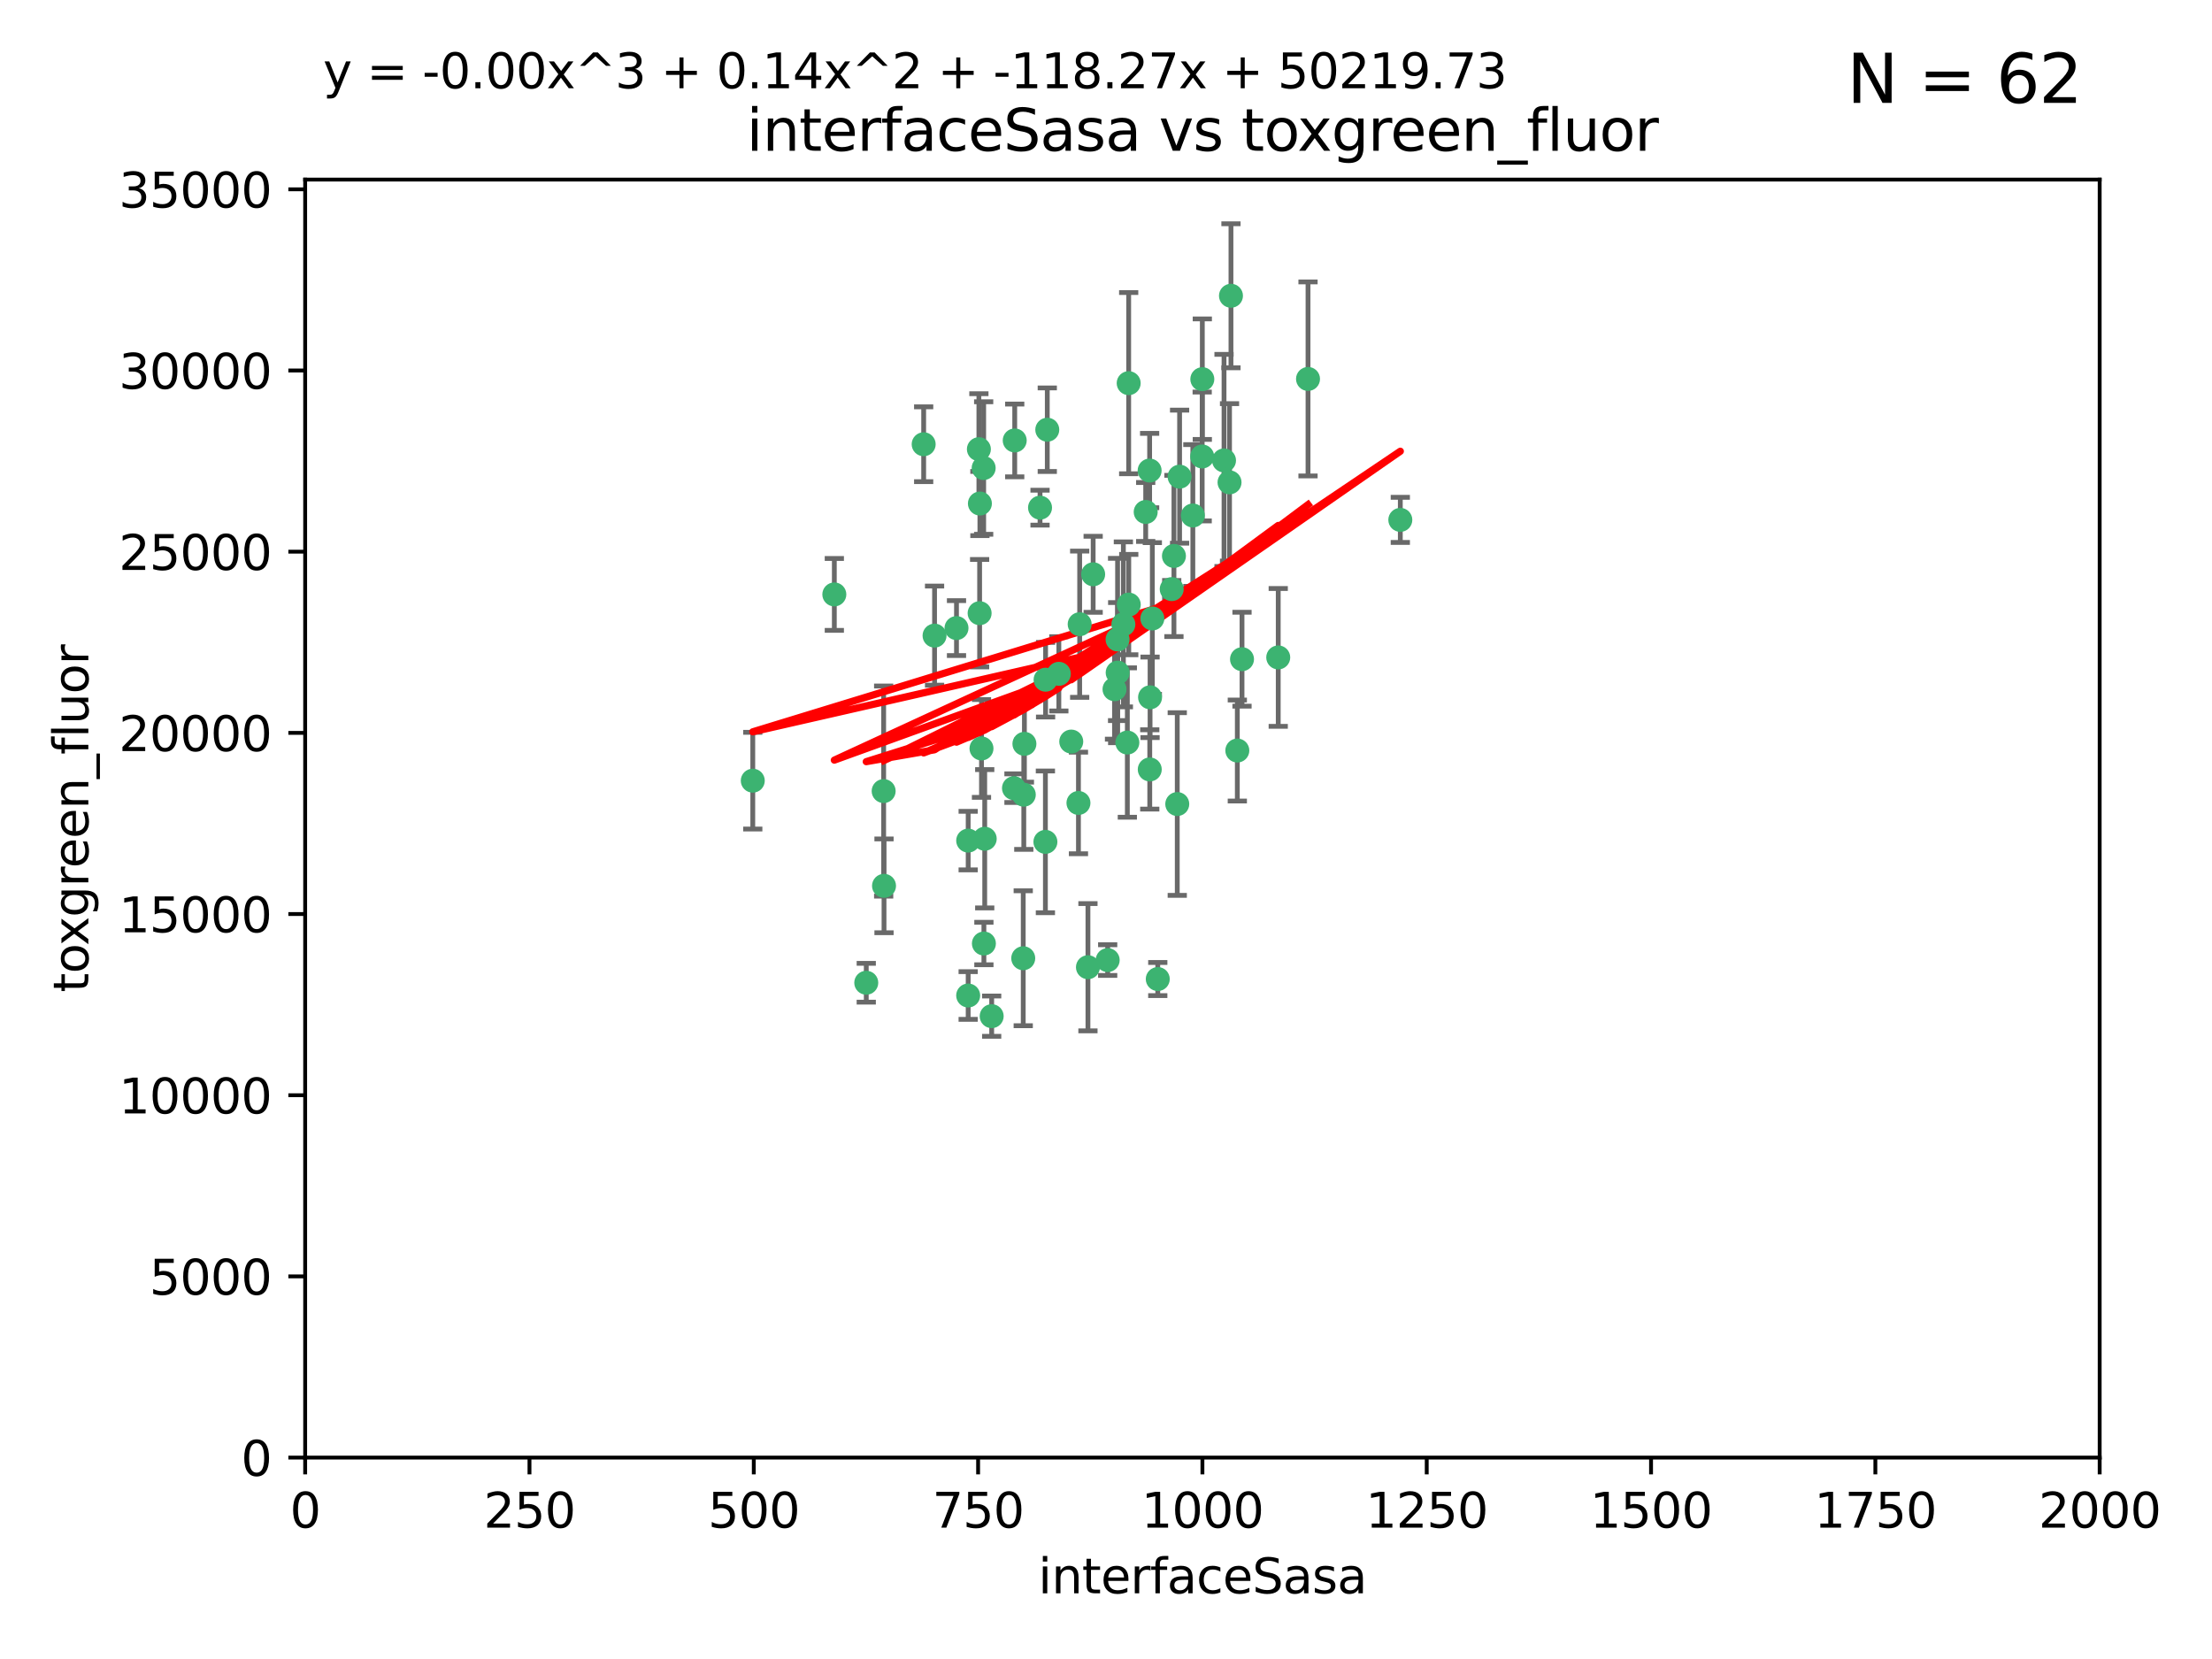 <?xml version="1.0" encoding="utf-8" standalone="no"?>
<!DOCTYPE svg PUBLIC "-//W3C//DTD SVG 1.1//EN"
  "http://www.w3.org/Graphics/SVG/1.1/DTD/svg11.dtd">
<svg xmlns:xlink="http://www.w3.org/1999/xlink" width="460.8pt" height="345.6pt" viewBox="0 0 460.8 345.6" xmlns="http://www.w3.org/2000/svg" version="1.1">
 <defs>
  <style type="text/css">*{stroke-linejoin: round; stroke-linecap: butt}</style>
 </defs>
 <g id="figure_1">
  <g id="patch_1">
   <path d="M 0 345.6 
L 460.8 345.6 
L 460.8 0 
L 0 0 
z
" style="fill: #ffffff"/>
  </g>
  <g id="axes_1">
   <g id="patch_2">
    <path d="M 63.571 303.64 
L 437.4 303.64 
L 437.4 37.411 
L 63.571 37.411 
z
" style="fill: #ffffff"/>
   </g>
   <g id="PathCollection_1">
    <defs>
     <path id="m6f45cc9460" d="M 0 1.118 
C 0.297 1.118 0.581 1 0.791 0.791 
C 1 0.581 1.118 0.297 1.118 0 
C 1.118 -0.297 1 -0.581 0.791 -0.791 
C 0.581 -1 0.297 -1.118 0 -1.118 
C -0.297 -1.118 -0.581 -1 -0.791 -0.791 
C -1 -0.581 -1.118 -0.297 -1.118 0 
C -1.118 0.297 -1 0.581 -0.791 0.791 
C -0.581 1 -0.297 1.118 0 1.118 
z
" style="stroke: #3cb371"/>
    </defs>
    <g clip-path="url(#pd68d600291)">
     <use xlink:href="#m6f45cc9460" x="272.484" y="78.941" style="fill: #3cb371; stroke: #3cb371"/>
     <use xlink:href="#m6f45cc9460" x="239.489" y="98.026" style="fill: #3cb371; stroke: #3cb371"/>
     <use xlink:href="#m6f45cc9460" x="250.437" y="95.094" style="fill: #3cb371; stroke: #3cb371"/>
     <use xlink:href="#m6f45cc9460" x="266.28" y="136.954" style="fill: #3cb371; stroke: #3cb371"/>
     <use xlink:href="#m6f45cc9460" x="218.168" y="89.516" style="fill: #3cb371; stroke: #3cb371"/>
     <use xlink:href="#m6f45cc9460" x="254.987" y="95.918" style="fill: #3cb371; stroke: #3cb371"/>
     <use xlink:href="#m6f45cc9460" x="244.553" y="115.814" style="fill: #3cb371; stroke: #3cb371"/>
     <use xlink:href="#m6f45cc9460" x="240.054" y="128.839" style="fill: #3cb371; stroke: #3cb371"/>
     <use xlink:href="#m6f45cc9460" x="258.734" y="137.321" style="fill: #3cb371; stroke: #3cb371"/>
     <use xlink:href="#m6f45cc9460" x="256.134" y="100.483" style="fill: #3cb371; stroke: #3cb371"/>
     <use xlink:href="#m6f45cc9460" x="211.385" y="91.754" style="fill: #3cb371; stroke: #3cb371"/>
     <use xlink:href="#m6f45cc9460" x="235.142" y="125.947" style="fill: #3cb371; stroke: #3cb371"/>
     <use xlink:href="#m6f45cc9460" x="234.02" y="130.067" style="fill: #3cb371; stroke: #3cb371"/>
     <use xlink:href="#m6f45cc9460" x="223.161" y="154.483" style="fill: #3cb371; stroke: #3cb371"/>
     <use xlink:href="#m6f45cc9460" x="248.491" y="107.386" style="fill: #3cb371; stroke: #3cb371"/>
     <use xlink:href="#m6f45cc9460" x="238.669" y="106.653" style="fill: #3cb371; stroke: #3cb371"/>
     <use xlink:href="#m6f45cc9460" x="227.725" y="119.635" style="fill: #3cb371; stroke: #3cb371"/>
     <use xlink:href="#m6f45cc9460" x="235.125" y="79.819" style="fill: #3cb371; stroke: #3cb371"/>
     <use xlink:href="#m6f45cc9460" x="244.091" y="122.72" style="fill: #3cb371; stroke: #3cb371"/>
     <use xlink:href="#m6f45cc9460" x="241.185" y="203.953" style="fill: #3cb371; stroke: #3cb371"/>
     <use xlink:href="#m6f45cc9460" x="213.404" y="154.954" style="fill: #3cb371; stroke: #3cb371"/>
     <use xlink:href="#m6f45cc9460" x="204.131" y="104.896" style="fill: #3cb371; stroke: #3cb371"/>
     <use xlink:href="#m6f45cc9460" x="245.731" y="99.298" style="fill: #3cb371; stroke: #3cb371"/>
     <use xlink:href="#m6f45cc9460" x="257.757" y="156.348" style="fill: #3cb371; stroke: #3cb371"/>
     <use xlink:href="#m6f45cc9460" x="216.658" y="105.756" style="fill: #3cb371; stroke: #3cb371"/>
     <use xlink:href="#m6f45cc9460" x="204.916" y="97.498" style="fill: #3cb371; stroke: #3cb371"/>
     <use xlink:href="#m6f45cc9460" x="192.417" y="92.545" style="fill: #3cb371; stroke: #3cb371"/>
     <use xlink:href="#m6f45cc9460" x="213.275" y="165.548" style="fill: #3cb371; stroke: #3cb371"/>
     <use xlink:href="#m6f45cc9460" x="206.585" y="211.686" style="fill: #3cb371; stroke: #3cb371"/>
     <use xlink:href="#m6f45cc9460" x="291.711" y="108.301" style="fill: #3cb371; stroke: #3cb371"/>
     <use xlink:href="#m6f45cc9460" x="224.916" y="130.038" style="fill: #3cb371; stroke: #3cb371"/>
     <use xlink:href="#m6f45cc9460" x="230.751" y="200.005" style="fill: #3cb371; stroke: #3cb371"/>
     <use xlink:href="#m6f45cc9460" x="250.465" y="78.988" style="fill: #3cb371; stroke: #3cb371"/>
     <use xlink:href="#m6f45cc9460" x="199.256" y="130.84" style="fill: #3cb371; stroke: #3cb371"/>
     <use xlink:href="#m6f45cc9460" x="204.462" y="155.918" style="fill: #3cb371; stroke: #3cb371"/>
     <use xlink:href="#m6f45cc9460" x="201.688" y="207.381" style="fill: #3cb371; stroke: #3cb371"/>
     <use xlink:href="#m6f45cc9460" x="213.159" y="199.62" style="fill: #3cb371; stroke: #3cb371"/>
     <use xlink:href="#m6f45cc9460" x="217.777" y="175.376" style="fill: #3cb371; stroke: #3cb371"/>
     <use xlink:href="#m6f45cc9460" x="220.577" y="140.37" style="fill: #3cb371; stroke: #3cb371"/>
     <use xlink:href="#m6f45cc9460" x="203.92" y="93.572" style="fill: #3cb371; stroke: #3cb371"/>
     <use xlink:href="#m6f45cc9460" x="204.073" y="127.738" style="fill: #3cb371; stroke: #3cb371"/>
     <use xlink:href="#m6f45cc9460" x="224.662" y="167.27" style="fill: #3cb371; stroke: #3cb371"/>
     <use xlink:href="#m6f45cc9460" x="239.579" y="145.262" style="fill: #3cb371; stroke: #3cb371"/>
     <use xlink:href="#m6f45cc9460" x="232.833" y="140.122" style="fill: #3cb371; stroke: #3cb371"/>
     <use xlink:href="#m6f45cc9460" x="256.433" y="61.614" style="fill: #3cb371; stroke: #3cb371"/>
     <use xlink:href="#m6f45cc9460" x="194.686" y="132.411" style="fill: #3cb371; stroke: #3cb371"/>
     <use xlink:href="#m6f45cc9460" x="180.458" y="204.723" style="fill: #3cb371; stroke: #3cb371"/>
     <use xlink:href="#m6f45cc9460" x="211.23" y="164.19" style="fill: #3cb371; stroke: #3cb371"/>
     <use xlink:href="#m6f45cc9460" x="232.811" y="133.213" style="fill: #3cb371; stroke: #3cb371"/>
     <use xlink:href="#m6f45cc9460" x="239.516" y="160.289" style="fill: #3cb371; stroke: #3cb371"/>
     <use xlink:href="#m6f45cc9460" x="204.964" y="196.552" style="fill: #3cb371; stroke: #3cb371"/>
     <use xlink:href="#m6f45cc9460" x="205.136" y="174.728" style="fill: #3cb371; stroke: #3cb371"/>
     <use xlink:href="#m6f45cc9460" x="217.815" y="141.593" style="fill: #3cb371; stroke: #3cb371"/>
     <use xlink:href="#m6f45cc9460" x="201.69" y="175.112" style="fill: #3cb371; stroke: #3cb371"/>
     <use xlink:href="#m6f45cc9460" x="234.846" y="154.686" style="fill: #3cb371; stroke: #3cb371"/>
     <use xlink:href="#m6f45cc9460" x="184.082" y="164.794" style="fill: #3cb371; stroke: #3cb371"/>
     <use xlink:href="#m6f45cc9460" x="232.174" y="143.576" style="fill: #3cb371; stroke: #3cb371"/>
     <use xlink:href="#m6f45cc9460" x="156.817" y="162.629" style="fill: #3cb371; stroke: #3cb371"/>
     <use xlink:href="#m6f45cc9460" x="245.245" y="167.495" style="fill: #3cb371; stroke: #3cb371"/>
     <use xlink:href="#m6f45cc9460" x="173.806" y="123.828" style="fill: #3cb371; stroke: #3cb371"/>
     <use xlink:href="#m6f45cc9460" x="226.639" y="201.488" style="fill: #3cb371; stroke: #3cb371"/>
     <use xlink:href="#m6f45cc9460" x="184.157" y="184.534" style="fill: #3cb371; stroke: #3cb371"/>
    </g>
   </g>
   <g id="matplotlib.axis_1">
    <g id="xtick_1">
     <g id="line2d_1">
      <defs>
       <path id="md3374d508b" d="M 0 0 
L 0 3.5 
" style="stroke: #000000; stroke-width: 0.8"/>
      </defs>
      <g>
       <use xlink:href="#md3374d508b" x="63.571" y="303.64" style="stroke: #000000; stroke-width: 0.8"/>
      </g>
     </g>
     <g id="text_1">
      <!-- 0 -->
      <g transform="translate(60.39 318.238)scale(0.1 -0.1)">
       <defs>
        <path id="DejaVuSans-30" d="M 2034 4250 
Q 1547 4250 1301 3770 
Q 1056 3291 1056 2328 
Q 1056 1369 1301 889 
Q 1547 409 2034 409 
Q 2525 409 2770 889 
Q 3016 1369 3016 2328 
Q 3016 3291 2770 3770 
Q 2525 4250 2034 4250 
z
M 2034 4750 
Q 2819 4750 3233 4129 
Q 3647 3509 3647 2328 
Q 3647 1150 3233 529 
Q 2819 -91 2034 -91 
Q 1250 -91 836 529 
Q 422 1150 422 2328 
Q 422 3509 836 4129 
Q 1250 4750 2034 4750 
z
" transform="scale(0.016)"/>
       </defs>
       <use xlink:href="#DejaVuSans-30"/>
      </g>
     </g>
    </g>
    <g id="xtick_2">
     <g id="line2d_2">
      <g>
       <use xlink:href="#md3374d508b" x="110.3" y="303.64" style="stroke: #000000; stroke-width: 0.8"/>
      </g>
     </g>
     <g id="text_2">
      <!-- 250 -->
      <g transform="translate(100.756 318.238)scale(0.1 -0.1)">
       <defs>
        <path id="DejaVuSans-32" d="M 1228 531 
L 3431 531 
L 3431 0 
L 469 0 
L 469 531 
Q 828 903 1448 1529 
Q 2069 2156 2228 2338 
Q 2531 2678 2651 2914 
Q 2772 3150 2772 3378 
Q 2772 3750 2511 3984 
Q 2250 4219 1831 4219 
Q 1534 4219 1204 4116 
Q 875 4013 500 3803 
L 500 4441 
Q 881 4594 1212 4672 
Q 1544 4750 1819 4750 
Q 2544 4750 2975 4387 
Q 3406 4025 3406 3419 
Q 3406 3131 3298 2873 
Q 3191 2616 2906 2266 
Q 2828 2175 2409 1742 
Q 1991 1309 1228 531 
z
" transform="scale(0.016)"/>
        <path id="DejaVuSans-35" d="M 691 4666 
L 3169 4666 
L 3169 4134 
L 1269 4134 
L 1269 2991 
Q 1406 3038 1543 3061 
Q 1681 3084 1819 3084 
Q 2600 3084 3056 2656 
Q 3513 2228 3513 1497 
Q 3513 744 3044 326 
Q 2575 -91 1722 -91 
Q 1428 -91 1123 -41 
Q 819 9 494 109 
L 494 744 
Q 775 591 1075 516 
Q 1375 441 1709 441 
Q 2250 441 2565 725 
Q 2881 1009 2881 1497 
Q 2881 1984 2565 2268 
Q 2250 2553 1709 2553 
Q 1456 2553 1204 2497 
Q 953 2441 691 2322 
L 691 4666 
z
" transform="scale(0.016)"/>
       </defs>
       <use xlink:href="#DejaVuSans-32"/>
       <use xlink:href="#DejaVuSans-35" x="63.623"/>
       <use xlink:href="#DejaVuSans-30" x="127.246"/>
      </g>
     </g>
    </g>
    <g id="xtick_3">
     <g id="line2d_3">
      <g>
       <use xlink:href="#md3374d508b" x="157.028" y="303.64" style="stroke: #000000; stroke-width: 0.8"/>
      </g>
     </g>
     <g id="text_3">
      <!-- 500 -->
      <g transform="translate(147.485 318.238)scale(0.1 -0.1)">
       <use xlink:href="#DejaVuSans-35"/>
       <use xlink:href="#DejaVuSans-30" x="63.623"/>
       <use xlink:href="#DejaVuSans-30" x="127.246"/>
      </g>
     </g>
    </g>
    <g id="xtick_4">
     <g id="line2d_4">
      <g>
       <use xlink:href="#md3374d508b" x="203.757" y="303.64" style="stroke: #000000; stroke-width: 0.8"/>
      </g>
     </g>
     <g id="text_4">
      <!-- 750 -->
      <g transform="translate(194.213 318.238)scale(0.1 -0.1)">
       <defs>
        <path id="DejaVuSans-37" d="M 525 4666 
L 3525 4666 
L 3525 4397 
L 1831 0 
L 1172 0 
L 2766 4134 
L 525 4134 
L 525 4666 
z
" transform="scale(0.016)"/>
       </defs>
       <use xlink:href="#DejaVuSans-37"/>
       <use xlink:href="#DejaVuSans-35" x="63.623"/>
       <use xlink:href="#DejaVuSans-30" x="127.246"/>
      </g>
     </g>
    </g>
    <g id="xtick_5">
     <g id="line2d_5">
      <g>
       <use xlink:href="#md3374d508b" x="250.486" y="303.64" style="stroke: #000000; stroke-width: 0.8"/>
      </g>
     </g>
     <g id="text_5">
      <!-- 1000 -->
      <g transform="translate(237.761 318.238)scale(0.1 -0.1)">
       <defs>
        <path id="DejaVuSans-31" d="M 794 531 
L 1825 531 
L 1825 4091 
L 703 3866 
L 703 4441 
L 1819 4666 
L 2450 4666 
L 2450 531 
L 3481 531 
L 3481 0 
L 794 0 
L 794 531 
z
" transform="scale(0.016)"/>
       </defs>
       <use xlink:href="#DejaVuSans-31"/>
       <use xlink:href="#DejaVuSans-30" x="63.623"/>
       <use xlink:href="#DejaVuSans-30" x="127.246"/>
       <use xlink:href="#DejaVuSans-30" x="190.869"/>
      </g>
     </g>
    </g>
    <g id="xtick_6">
     <g id="line2d_6">
      <g>
       <use xlink:href="#md3374d508b" x="297.214" y="303.64" style="stroke: #000000; stroke-width: 0.8"/>
      </g>
     </g>
     <g id="text_6">
      <!-- 1250 -->
      <g transform="translate(284.489 318.238)scale(0.1 -0.1)">
       <use xlink:href="#DejaVuSans-31"/>
       <use xlink:href="#DejaVuSans-32" x="63.623"/>
       <use xlink:href="#DejaVuSans-35" x="127.246"/>
       <use xlink:href="#DejaVuSans-30" x="190.869"/>
      </g>
     </g>
    </g>
    <g id="xtick_7">
     <g id="line2d_7">
      <g>
       <use xlink:href="#md3374d508b" x="343.943" y="303.64" style="stroke: #000000; stroke-width: 0.8"/>
      </g>
     </g>
     <g id="text_7">
      <!-- 1500 -->
      <g transform="translate(331.218 318.238)scale(0.1 -0.1)">
       <use xlink:href="#DejaVuSans-31"/>
       <use xlink:href="#DejaVuSans-35" x="63.623"/>
       <use xlink:href="#DejaVuSans-30" x="127.246"/>
       <use xlink:href="#DejaVuSans-30" x="190.869"/>
      </g>
     </g>
    </g>
    <g id="xtick_8">
     <g id="line2d_8">
      <g>
       <use xlink:href="#md3374d508b" x="390.671" y="303.64" style="stroke: #000000; stroke-width: 0.8"/>
      </g>
     </g>
     <g id="text_8">
      <!-- 1750 -->
      <g transform="translate(377.946 318.238)scale(0.1 -0.1)">
       <use xlink:href="#DejaVuSans-31"/>
       <use xlink:href="#DejaVuSans-37" x="63.623"/>
       <use xlink:href="#DejaVuSans-35" x="127.246"/>
       <use xlink:href="#DejaVuSans-30" x="190.869"/>
      </g>
     </g>
    </g>
    <g id="xtick_9">
     <g id="line2d_9">
      <g>
       <use xlink:href="#md3374d508b" x="437.4" y="303.64" style="stroke: #000000; stroke-width: 0.8"/>
      </g>
     </g>
     <g id="text_9">
      <!-- 2000 -->
      <g transform="translate(424.675 318.238)scale(0.1 -0.1)">
       <use xlink:href="#DejaVuSans-32"/>
       <use xlink:href="#DejaVuSans-30" x="63.623"/>
       <use xlink:href="#DejaVuSans-30" x="127.246"/>
       <use xlink:href="#DejaVuSans-30" x="190.869"/>
      </g>
     </g>
    </g>
    <g id="text_10">
     <!-- interfaceSasa -->
     <g transform="translate(216.279 331.917)scale(0.1 -0.1)">
      <defs>
       <path id="DejaVuSans-69" d="M 603 3500 
L 1178 3500 
L 1178 0 
L 603 0 
L 603 3500 
z
M 603 4863 
L 1178 4863 
L 1178 4134 
L 603 4134 
L 603 4863 
z
" transform="scale(0.016)"/>
       <path id="DejaVuSans-6e" d="M 3513 2113 
L 3513 0 
L 2938 0 
L 2938 2094 
Q 2938 2591 2744 2837 
Q 2550 3084 2163 3084 
Q 1697 3084 1428 2787 
Q 1159 2491 1159 1978 
L 1159 0 
L 581 0 
L 581 3500 
L 1159 3500 
L 1159 2956 
Q 1366 3272 1645 3428 
Q 1925 3584 2291 3584 
Q 2894 3584 3203 3211 
Q 3513 2838 3513 2113 
z
" transform="scale(0.016)"/>
       <path id="DejaVuSans-74" d="M 1172 4494 
L 1172 3500 
L 2356 3500 
L 2356 3053 
L 1172 3053 
L 1172 1153 
Q 1172 725 1289 603 
Q 1406 481 1766 481 
L 2356 481 
L 2356 0 
L 1766 0 
Q 1100 0 847 248 
Q 594 497 594 1153 
L 594 3053 
L 172 3053 
L 172 3500 
L 594 3500 
L 594 4494 
L 1172 4494 
z
" transform="scale(0.016)"/>
       <path id="DejaVuSans-65" d="M 3597 1894 
L 3597 1613 
L 953 1613 
Q 991 1019 1311 708 
Q 1631 397 2203 397 
Q 2534 397 2845 478 
Q 3156 559 3463 722 
L 3463 178 
Q 3153 47 2828 -22 
Q 2503 -91 2169 -91 
Q 1331 -91 842 396 
Q 353 884 353 1716 
Q 353 2575 817 3079 
Q 1281 3584 2069 3584 
Q 2775 3584 3186 3129 
Q 3597 2675 3597 1894 
z
M 3022 2063 
Q 3016 2534 2758 2815 
Q 2500 3097 2075 3097 
Q 1594 3097 1305 2825 
Q 1016 2553 972 2059 
L 3022 2063 
z
" transform="scale(0.016)"/>
       <path id="DejaVuSans-72" d="M 2631 2963 
Q 2534 3019 2420 3045 
Q 2306 3072 2169 3072 
Q 1681 3072 1420 2755 
Q 1159 2438 1159 1844 
L 1159 0 
L 581 0 
L 581 3500 
L 1159 3500 
L 1159 2956 
Q 1341 3275 1631 3429 
Q 1922 3584 2338 3584 
Q 2397 3584 2469 3576 
Q 2541 3569 2628 3553 
L 2631 2963 
z
" transform="scale(0.016)"/>
       <path id="DejaVuSans-66" d="M 2375 4863 
L 2375 4384 
L 1825 4384 
Q 1516 4384 1395 4259 
Q 1275 4134 1275 3809 
L 1275 3500 
L 2222 3500 
L 2222 3053 
L 1275 3053 
L 1275 0 
L 697 0 
L 697 3053 
L 147 3053 
L 147 3500 
L 697 3500 
L 697 3744 
Q 697 4328 969 4595 
Q 1241 4863 1831 4863 
L 2375 4863 
z
" transform="scale(0.016)"/>
       <path id="DejaVuSans-61" d="M 2194 1759 
Q 1497 1759 1228 1600 
Q 959 1441 959 1056 
Q 959 750 1161 570 
Q 1363 391 1709 391 
Q 2188 391 2477 730 
Q 2766 1069 2766 1631 
L 2766 1759 
L 2194 1759 
z
M 3341 1997 
L 3341 0 
L 2766 0 
L 2766 531 
Q 2569 213 2275 61 
Q 1981 -91 1556 -91 
Q 1019 -91 701 211 
Q 384 513 384 1019 
Q 384 1609 779 1909 
Q 1175 2209 1959 2209 
L 2766 2209 
L 2766 2266 
Q 2766 2663 2505 2880 
Q 2244 3097 1772 3097 
Q 1472 3097 1187 3025 
Q 903 2953 641 2809 
L 641 3341 
Q 956 3463 1253 3523 
Q 1550 3584 1831 3584 
Q 2591 3584 2966 3190 
Q 3341 2797 3341 1997 
z
" transform="scale(0.016)"/>
       <path id="DejaVuSans-63" d="M 3122 3366 
L 3122 2828 
Q 2878 2963 2633 3030 
Q 2388 3097 2138 3097 
Q 1578 3097 1268 2742 
Q 959 2388 959 1747 
Q 959 1106 1268 751 
Q 1578 397 2138 397 
Q 2388 397 2633 464 
Q 2878 531 3122 666 
L 3122 134 
Q 2881 22 2623 -34 
Q 2366 -91 2075 -91 
Q 1284 -91 818 406 
Q 353 903 353 1747 
Q 353 2603 823 3093 
Q 1294 3584 2113 3584 
Q 2378 3584 2631 3529 
Q 2884 3475 3122 3366 
z
" transform="scale(0.016)"/>
       <path id="DejaVuSans-53" d="M 3425 4513 
L 3425 3897 
Q 3066 4069 2747 4153 
Q 2428 4238 2131 4238 
Q 1616 4238 1336 4038 
Q 1056 3838 1056 3469 
Q 1056 3159 1242 3001 
Q 1428 2844 1947 2747 
L 2328 2669 
Q 3034 2534 3370 2195 
Q 3706 1856 3706 1288 
Q 3706 609 3251 259 
Q 2797 -91 1919 -91 
Q 1588 -91 1214 -16 
Q 841 59 441 206 
L 441 856 
Q 825 641 1194 531 
Q 1563 422 1919 422 
Q 2459 422 2753 634 
Q 3047 847 3047 1241 
Q 3047 1584 2836 1778 
Q 2625 1972 2144 2069 
L 1759 2144 
Q 1053 2284 737 2584 
Q 422 2884 422 3419 
Q 422 4038 858 4394 
Q 1294 4750 2059 4750 
Q 2388 4750 2728 4690 
Q 3069 4631 3425 4513 
z
" transform="scale(0.016)"/>
       <path id="DejaVuSans-73" d="M 2834 3397 
L 2834 2853 
Q 2591 2978 2328 3040 
Q 2066 3103 1784 3103 
Q 1356 3103 1142 2972 
Q 928 2841 928 2578 
Q 928 2378 1081 2264 
Q 1234 2150 1697 2047 
L 1894 2003 
Q 2506 1872 2764 1633 
Q 3022 1394 3022 966 
Q 3022 478 2636 193 
Q 2250 -91 1575 -91 
Q 1294 -91 989 -36 
Q 684 19 347 128 
L 347 722 
Q 666 556 975 473 
Q 1284 391 1588 391 
Q 1994 391 2212 530 
Q 2431 669 2431 922 
Q 2431 1156 2273 1281 
Q 2116 1406 1581 1522 
L 1381 1569 
Q 847 1681 609 1914 
Q 372 2147 372 2553 
Q 372 3047 722 3315 
Q 1072 3584 1716 3584 
Q 2034 3584 2315 3537 
Q 2597 3491 2834 3397 
z
" transform="scale(0.016)"/>
      </defs>
      <use xlink:href="#DejaVuSans-69"/>
      <use xlink:href="#DejaVuSans-6e" x="27.783"/>
      <use xlink:href="#DejaVuSans-74" x="91.162"/>
      <use xlink:href="#DejaVuSans-65" x="130.371"/>
      <use xlink:href="#DejaVuSans-72" x="191.895"/>
      <use xlink:href="#DejaVuSans-66" x="233.008"/>
      <use xlink:href="#DejaVuSans-61" x="268.213"/>
      <use xlink:href="#DejaVuSans-63" x="329.492"/>
      <use xlink:href="#DejaVuSans-65" x="384.473"/>
      <use xlink:href="#DejaVuSans-53" x="445.996"/>
      <use xlink:href="#DejaVuSans-61" x="509.473"/>
      <use xlink:href="#DejaVuSans-73" x="570.752"/>
      <use xlink:href="#DejaVuSans-61" x="622.852"/>
     </g>
    </g>
   </g>
   <g id="matplotlib.axis_2">
    <g id="ytick_1">
     <g id="line2d_10">
      <defs>
       <path id="m365bca2b25" d="M 0 0 
L -3.5 0 
" style="stroke: #000000; stroke-width: 0.8"/>
      </defs>
      <g>
       <use xlink:href="#m365bca2b25" x="63.571" y="303.64" style="stroke: #000000; stroke-width: 0.8"/>
      </g>
     </g>
     <g id="text_11">
      <!-- 0 -->
      <g transform="translate(50.209 307.439)scale(0.1 -0.1)">
       <use xlink:href="#DejaVuSans-30"/>
      </g>
     </g>
    </g>
    <g id="ytick_2">
     <g id="line2d_11">
      <g>
       <use xlink:href="#m365bca2b25" x="63.571" y="265.897" style="stroke: #000000; stroke-width: 0.8"/>
      </g>
     </g>
     <g id="text_12">
      <!-- 5000 -->
      <g transform="translate(31.121 269.696)scale(0.1 -0.1)">
       <use xlink:href="#DejaVuSans-35"/>
       <use xlink:href="#DejaVuSans-30" x="63.623"/>
       <use xlink:href="#DejaVuSans-30" x="127.246"/>
       <use xlink:href="#DejaVuSans-30" x="190.869"/>
      </g>
     </g>
    </g>
    <g id="ytick_3">
     <g id="line2d_12">
      <g>
       <use xlink:href="#m365bca2b25" x="63.571" y="228.154" style="stroke: #000000; stroke-width: 0.8"/>
      </g>
     </g>
     <g id="text_13">
      <!-- 10000 -->
      <g transform="translate(24.759 231.953)scale(0.1 -0.1)">
       <use xlink:href="#DejaVuSans-31"/>
       <use xlink:href="#DejaVuSans-30" x="63.623"/>
       <use xlink:href="#DejaVuSans-30" x="127.246"/>
       <use xlink:href="#DejaVuSans-30" x="190.869"/>
       <use xlink:href="#DejaVuSans-30" x="254.492"/>
      </g>
     </g>
    </g>
    <g id="ytick_4">
     <g id="line2d_13">
      <g>
       <use xlink:href="#m365bca2b25" x="63.571" y="190.411" style="stroke: #000000; stroke-width: 0.8"/>
      </g>
     </g>
     <g id="text_14">
      <!-- 15000 -->
      <g transform="translate(24.759 194.21)scale(0.1 -0.1)">
       <use xlink:href="#DejaVuSans-31"/>
       <use xlink:href="#DejaVuSans-35" x="63.623"/>
       <use xlink:href="#DejaVuSans-30" x="127.246"/>
       <use xlink:href="#DejaVuSans-30" x="190.869"/>
       <use xlink:href="#DejaVuSans-30" x="254.492"/>
      </g>
     </g>
    </g>
    <g id="ytick_5">
     <g id="line2d_14">
      <g>
       <use xlink:href="#m365bca2b25" x="63.571" y="152.668" style="stroke: #000000; stroke-width: 0.8"/>
      </g>
     </g>
     <g id="text_15">
      <!-- 20000 -->
      <g transform="translate(24.759 156.467)scale(0.1 -0.1)">
       <use xlink:href="#DejaVuSans-32"/>
       <use xlink:href="#DejaVuSans-30" x="63.623"/>
       <use xlink:href="#DejaVuSans-30" x="127.246"/>
       <use xlink:href="#DejaVuSans-30" x="190.869"/>
       <use xlink:href="#DejaVuSans-30" x="254.492"/>
      </g>
     </g>
    </g>
    <g id="ytick_6">
     <g id="line2d_15">
      <g>
       <use xlink:href="#m365bca2b25" x="63.571" y="114.925" style="stroke: #000000; stroke-width: 0.8"/>
      </g>
     </g>
     <g id="text_16">
      <!-- 25000 -->
      <g transform="translate(24.759 118.724)scale(0.1 -0.1)">
       <use xlink:href="#DejaVuSans-32"/>
       <use xlink:href="#DejaVuSans-35" x="63.623"/>
       <use xlink:href="#DejaVuSans-30" x="127.246"/>
       <use xlink:href="#DejaVuSans-30" x="190.869"/>
       <use xlink:href="#DejaVuSans-30" x="254.492"/>
      </g>
     </g>
    </g>
    <g id="ytick_7">
     <g id="line2d_16">
      <g>
       <use xlink:href="#m365bca2b25" x="63.571" y="77.181" style="stroke: #000000; stroke-width: 0.8"/>
      </g>
     </g>
     <g id="text_17">
      <!-- 30000 -->
      <g transform="translate(24.759 80.981)scale(0.1 -0.1)">
       <defs>
        <path id="DejaVuSans-33" d="M 2597 2516 
Q 3050 2419 3304 2112 
Q 3559 1806 3559 1356 
Q 3559 666 3084 287 
Q 2609 -91 1734 -91 
Q 1441 -91 1130 -33 
Q 819 25 488 141 
L 488 750 
Q 750 597 1062 519 
Q 1375 441 1716 441 
Q 2309 441 2620 675 
Q 2931 909 2931 1356 
Q 2931 1769 2642 2001 
Q 2353 2234 1838 2234 
L 1294 2234 
L 1294 2753 
L 1863 2753 
Q 2328 2753 2575 2939 
Q 2822 3125 2822 3475 
Q 2822 3834 2567 4026 
Q 2313 4219 1838 4219 
Q 1578 4219 1281 4162 
Q 984 4106 628 3988 
L 628 4550 
Q 988 4650 1302 4700 
Q 1616 4750 1894 4750 
Q 2613 4750 3031 4423 
Q 3450 4097 3450 3541 
Q 3450 3153 3228 2886 
Q 3006 2619 2597 2516 
z
" transform="scale(0.016)"/>
       </defs>
       <use xlink:href="#DejaVuSans-33"/>
       <use xlink:href="#DejaVuSans-30" x="63.623"/>
       <use xlink:href="#DejaVuSans-30" x="127.246"/>
       <use xlink:href="#DejaVuSans-30" x="190.869"/>
       <use xlink:href="#DejaVuSans-30" x="254.492"/>
      </g>
     </g>
    </g>
    <g id="ytick_8">
     <g id="line2d_17">
      <g>
       <use xlink:href="#m365bca2b25" x="63.571" y="39.438" style="stroke: #000000; stroke-width: 0.8"/>
      </g>
     </g>
     <g id="text_18">
      <!-- 35000 -->
      <g transform="translate(24.759 43.238)scale(0.1 -0.1)">
       <use xlink:href="#DejaVuSans-33"/>
       <use xlink:href="#DejaVuSans-35" x="63.623"/>
       <use xlink:href="#DejaVuSans-30" x="127.246"/>
       <use xlink:href="#DejaVuSans-30" x="190.869"/>
       <use xlink:href="#DejaVuSans-30" x="254.492"/>
      </g>
     </g>
    </g>
    <g id="text_19">
     <!-- toxgreen_fluor -->
     <g transform="translate(18.401 206.72)rotate(-90)scale(0.1 -0.1)">
      <defs>
       <path id="DejaVuSans-6f" d="M 1959 3097 
Q 1497 3097 1228 2736 
Q 959 2375 959 1747 
Q 959 1119 1226 758 
Q 1494 397 1959 397 
Q 2419 397 2687 759 
Q 2956 1122 2956 1747 
Q 2956 2369 2687 2733 
Q 2419 3097 1959 3097 
z
M 1959 3584 
Q 2709 3584 3137 3096 
Q 3566 2609 3566 1747 
Q 3566 888 3137 398 
Q 2709 -91 1959 -91 
Q 1206 -91 779 398 
Q 353 888 353 1747 
Q 353 2609 779 3096 
Q 1206 3584 1959 3584 
z
" transform="scale(0.016)"/>
       <path id="DejaVuSans-78" d="M 3513 3500 
L 2247 1797 
L 3578 0 
L 2900 0 
L 1881 1375 
L 863 0 
L 184 0 
L 1544 1831 
L 300 3500 
L 978 3500 
L 1906 2253 
L 2834 3500 
L 3513 3500 
z
" transform="scale(0.016)"/>
       <path id="DejaVuSans-67" d="M 2906 1791 
Q 2906 2416 2648 2759 
Q 2391 3103 1925 3103 
Q 1463 3103 1205 2759 
Q 947 2416 947 1791 
Q 947 1169 1205 825 
Q 1463 481 1925 481 
Q 2391 481 2648 825 
Q 2906 1169 2906 1791 
z
M 3481 434 
Q 3481 -459 3084 -895 
Q 2688 -1331 1869 -1331 
Q 1566 -1331 1297 -1286 
Q 1028 -1241 775 -1147 
L 775 -588 
Q 1028 -725 1275 -790 
Q 1522 -856 1778 -856 
Q 2344 -856 2625 -561 
Q 2906 -266 2906 331 
L 2906 616 
Q 2728 306 2450 153 
Q 2172 0 1784 0 
Q 1141 0 747 490 
Q 353 981 353 1791 
Q 353 2603 747 3093 
Q 1141 3584 1784 3584 
Q 2172 3584 2450 3431 
Q 2728 3278 2906 2969 
L 2906 3500 
L 3481 3500 
L 3481 434 
z
" transform="scale(0.016)"/>
       <path id="DejaVuSans-5f" d="M 3263 -1063 
L 3263 -1509 
L -63 -1509 
L -63 -1063 
L 3263 -1063 
z
" transform="scale(0.016)"/>
       <path id="DejaVuSans-6c" d="M 603 4863 
L 1178 4863 
L 1178 0 
L 603 0 
L 603 4863 
z
" transform="scale(0.016)"/>
       <path id="DejaVuSans-75" d="M 544 1381 
L 544 3500 
L 1119 3500 
L 1119 1403 
Q 1119 906 1312 657 
Q 1506 409 1894 409 
Q 2359 409 2629 706 
Q 2900 1003 2900 1516 
L 2900 3500 
L 3475 3500 
L 3475 0 
L 2900 0 
L 2900 538 
Q 2691 219 2414 64 
Q 2138 -91 1772 -91 
Q 1169 -91 856 284 
Q 544 659 544 1381 
z
M 1991 3584 
L 1991 3584 
z
" transform="scale(0.016)"/>
      </defs>
      <use xlink:href="#DejaVuSans-74"/>
      <use xlink:href="#DejaVuSans-6f" x="39.209"/>
      <use xlink:href="#DejaVuSans-78" x="97.266"/>
      <use xlink:href="#DejaVuSans-67" x="156.445"/>
      <use xlink:href="#DejaVuSans-72" x="219.922"/>
      <use xlink:href="#DejaVuSans-65" x="258.785"/>
      <use xlink:href="#DejaVuSans-65" x="320.309"/>
      <use xlink:href="#DejaVuSans-6e" x="381.832"/>
      <use xlink:href="#DejaVuSans-5f" x="445.211"/>
      <use xlink:href="#DejaVuSans-66" x="495.211"/>
      <use xlink:href="#DejaVuSans-6c" x="530.416"/>
      <use xlink:href="#DejaVuSans-75" x="558.199"/>
      <use xlink:href="#DejaVuSans-6f" x="621.578"/>
      <use xlink:href="#DejaVuSans-72" x="682.76"/>
     </g>
    </g>
   </g>
   <g id="LineCollection_1">
    <path d="M 272.484 99.149 
L 272.484 58.733 
" clip-path="url(#pd68d600291)" style="fill: none; stroke: #696969"/>
    <path d="M 239.489 105.772 
L 239.489 90.281 
" clip-path="url(#pd68d600291)" style="fill: none; stroke: #696969"/>
    <path d="M 250.437 108.514 
L 250.437 81.675 
" clip-path="url(#pd68d600291)" style="fill: none; stroke: #696969"/>
    <path d="M 266.28 151.309 
L 266.28 122.599 
" clip-path="url(#pd68d600291)" style="fill: none; stroke: #696969"/>
    <path d="M 218.168 98.217 
L 218.168 80.815 
" clip-path="url(#pd68d600291)" style="fill: none; stroke: #696969"/>
    <path d="M 254.987 118.013 
L 254.987 73.824 
" clip-path="url(#pd68d600291)" style="fill: none; stroke: #696969"/>
    <path d="M 244.553 132.604 
L 244.553 99.024 
" clip-path="url(#pd68d600291)" style="fill: none; stroke: #696969"/>
    <path d="M 240.054 144.637 
L 240.054 113.041 
" clip-path="url(#pd68d600291)" style="fill: none; stroke: #696969"/>
    <path d="M 258.734 147.102 
L 258.734 127.541 
" clip-path="url(#pd68d600291)" style="fill: none; stroke: #696969"/>
    <path d="M 256.134 116.878 
L 256.134 84.088 
" clip-path="url(#pd68d600291)" style="fill: none; stroke: #696969"/>
    <path d="M 211.385 99.334 
L 211.385 84.174 
" clip-path="url(#pd68d600291)" style="fill: none; stroke: #696969"/>
    <path d="M 235.142 136.397 
L 235.142 115.497 
" clip-path="url(#pd68d600291)" style="fill: none; stroke: #696969"/>
    <path d="M 234.02 147.25 
L 234.02 112.885 
" clip-path="url(#pd68d600291)" style="fill: none; stroke: #696969"/>
    <path d="M 223.161 155.048 
L 223.161 153.918 
" clip-path="url(#pd68d600291)" style="fill: none; stroke: #696969"/>
    <path d="M 248.491 122.155 
L 248.491 92.617 
" clip-path="url(#pd68d600291)" style="fill: none; stroke: #696969"/>
    <path d="M 238.669 112.792 
L 238.669 100.514 
" clip-path="url(#pd68d600291)" style="fill: none; stroke: #696969"/>
    <path d="M 227.725 127.554 
L 227.725 111.717 
" clip-path="url(#pd68d600291)" style="fill: none; stroke: #696969"/>
    <path d="M 235.125 98.693 
L 235.125 60.945 
" clip-path="url(#pd68d600291)" style="fill: none; stroke: #696969"/>
    <path d="M 244.091 124.514 
L 244.091 120.926 
" clip-path="url(#pd68d600291)" style="fill: none; stroke: #696969"/>
    <path d="M 241.185 207.405 
L 241.185 200.501 
" clip-path="url(#pd68d600291)" style="fill: none; stroke: #696969"/>
    <path d="M 213.404 162.929 
L 213.404 146.979 
" clip-path="url(#pd68d600291)" style="fill: none; stroke: #696969"/>
    <path d="M 204.131 111.578 
L 204.131 98.214 
" clip-path="url(#pd68d600291)" style="fill: none; stroke: #696969"/>
    <path d="M 245.731 113.157 
L 245.731 85.439 
" clip-path="url(#pd68d600291)" style="fill: none; stroke: #696969"/>
    <path d="M 257.757 166.868 
L 257.757 145.829 
" clip-path="url(#pd68d600291)" style="fill: none; stroke: #696969"/>
    <path d="M 216.658 109.392 
L 216.658 102.12 
" clip-path="url(#pd68d600291)" style="fill: none; stroke: #696969"/>
    <path d="M 204.916 111.302 
L 204.916 83.693 
" clip-path="url(#pd68d600291)" style="fill: none; stroke: #696969"/>
    <path d="M 192.417 100.341 
L 192.417 84.749 
" clip-path="url(#pd68d600291)" style="fill: none; stroke: #696969"/>
    <path d="M 213.275 176.939 
L 213.275 154.157 
" clip-path="url(#pd68d600291)" style="fill: none; stroke: #696969"/>
    <path d="M 206.585 215.883 
L 206.585 207.488 
" clip-path="url(#pd68d600291)" style="fill: none; stroke: #696969"/>
    <path d="M 291.711 113.001 
L 291.711 103.601 
" clip-path="url(#pd68d600291)" style="fill: none; stroke: #696969"/>
    <path d="M 224.916 145.27 
L 224.916 114.805 
" clip-path="url(#pd68d600291)" style="fill: none; stroke: #696969"/>
    <path d="M 230.751 203.204 
L 230.751 196.806 
" clip-path="url(#pd68d600291)" style="fill: none; stroke: #696969"/>
    <path d="M 250.465 91.541 
L 250.465 66.434 
" clip-path="url(#pd68d600291)" style="fill: none; stroke: #696969"/>
    <path d="M 199.256 136.561 
L 199.256 125.12 
" clip-path="url(#pd68d600291)" style="fill: none; stroke: #696969"/>
    <path d="M 204.462 166.104 
L 204.462 145.732 
" clip-path="url(#pd68d600291)" style="fill: none; stroke: #696969"/>
    <path d="M 201.688 212.35 
L 201.688 202.411 
" clip-path="url(#pd68d600291)" style="fill: none; stroke: #696969"/>
    <path d="M 213.159 213.675 
L 213.159 185.565 
" clip-path="url(#pd68d600291)" style="fill: none; stroke: #696969"/>
    <path d="M 217.777 190.142 
L 217.777 160.609 
" clip-path="url(#pd68d600291)" style="fill: none; stroke: #696969"/>
    <path d="M 220.577 148.106 
L 220.577 132.634 
" clip-path="url(#pd68d600291)" style="fill: none; stroke: #696969"/>
    <path d="M 203.92 105.129 
L 203.92 82.016 
" clip-path="url(#pd68d600291)" style="fill: none; stroke: #696969"/>
    <path d="M 204.073 138.926 
L 204.073 116.549 
" clip-path="url(#pd68d600291)" style="fill: none; stroke: #696969"/>
    <path d="M 224.662 177.849 
L 224.662 156.691 
" clip-path="url(#pd68d600291)" style="fill: none; stroke: #696969"/>
    <path d="M 239.579 153.647 
L 239.579 136.877 
" clip-path="url(#pd68d600291)" style="fill: none; stroke: #696969"/>
    <path d="M 232.833 154.719 
L 232.833 125.526 
" clip-path="url(#pd68d600291)" style="fill: none; stroke: #696969"/>
    <path d="M 256.433 76.614 
L 256.433 46.614 
" clip-path="url(#pd68d600291)" style="fill: none; stroke: #696969"/>
    <path d="M 194.686 142.738 
L 194.686 122.084 
" clip-path="url(#pd68d600291)" style="fill: none; stroke: #696969"/>
    <path d="M 180.458 208.763 
L 180.458 200.682 
" clip-path="url(#pd68d600291)" style="fill: none; stroke: #696969"/>
    <path d="M 211.23 167.175 
L 211.23 161.206 
" clip-path="url(#pd68d600291)" style="fill: none; stroke: #696969"/>
    <path d="M 232.811 150.11 
L 232.811 116.316 
" clip-path="url(#pd68d600291)" style="fill: none; stroke: #696969"/>
    <path d="M 239.516 168.551 
L 239.516 152.026 
" clip-path="url(#pd68d600291)" style="fill: none; stroke: #696969"/>
    <path d="M 204.964 200.974 
L 204.964 192.13 
" clip-path="url(#pd68d600291)" style="fill: none; stroke: #696969"/>
    <path d="M 205.136 189.135 
L 205.136 160.322 
" clip-path="url(#pd68d600291)" style="fill: none; stroke: #696969"/>
    <path d="M 217.815 149.363 
L 217.815 133.823 
" clip-path="url(#pd68d600291)" style="fill: none; stroke: #696969"/>
    <path d="M 201.69 181.212 
L 201.69 169.013 
" clip-path="url(#pd68d600291)" style="fill: none; stroke: #696969"/>
    <path d="M 234.846 170.247 
L 234.846 139.125 
" clip-path="url(#pd68d600291)" style="fill: none; stroke: #696969"/>
    <path d="M 184.082 186.68 
L 184.082 142.908 
" clip-path="url(#pd68d600291)" style="fill: none; stroke: #696969"/>
    <path d="M 232.174 153.98 
L 232.174 133.171 
" clip-path="url(#pd68d600291)" style="fill: none; stroke: #696969"/>
    <path d="M 156.817 172.703 
L 156.817 152.555 
" clip-path="url(#pd68d600291)" style="fill: none; stroke: #696969"/>
    <path d="M 245.245 186.519 
L 245.245 148.47 
" clip-path="url(#pd68d600291)" style="fill: none; stroke: #696969"/>
    <path d="M 173.806 131.314 
L 173.806 116.343 
" clip-path="url(#pd68d600291)" style="fill: none; stroke: #696969"/>
    <path d="M 226.639 214.744 
L 226.639 188.233 
" clip-path="url(#pd68d600291)" style="fill: none; stroke: #696969"/>
    <path d="M 184.157 194.3 
L 184.157 174.769 
" clip-path="url(#pd68d600291)" style="fill: none; stroke: #696969"/>
   </g>
   <g id="line2d_18">
    <defs>
     <path id="m6d184da68c" d="M 2 0 
L -2 -0 
" style="stroke: #696969"/>
    </defs>
    <g clip-path="url(#pd68d600291)">
     <use xlink:href="#m6d184da68c" x="272.484" y="99.149" style="fill: #696969; stroke: #696969"/>
     <use xlink:href="#m6d184da68c" x="239.489" y="105.772" style="fill: #696969; stroke: #696969"/>
     <use xlink:href="#m6d184da68c" x="250.437" y="108.514" style="fill: #696969; stroke: #696969"/>
     <use xlink:href="#m6d184da68c" x="266.28" y="151.309" style="fill: #696969; stroke: #696969"/>
     <use xlink:href="#m6d184da68c" x="218.168" y="98.217" style="fill: #696969; stroke: #696969"/>
     <use xlink:href="#m6d184da68c" x="254.987" y="118.013" style="fill: #696969; stroke: #696969"/>
     <use xlink:href="#m6d184da68c" x="244.553" y="132.604" style="fill: #696969; stroke: #696969"/>
     <use xlink:href="#m6d184da68c" x="240.054" y="144.637" style="fill: #696969; stroke: #696969"/>
     <use xlink:href="#m6d184da68c" x="258.734" y="147.102" style="fill: #696969; stroke: #696969"/>
     <use xlink:href="#m6d184da68c" x="256.134" y="116.878" style="fill: #696969; stroke: #696969"/>
     <use xlink:href="#m6d184da68c" x="211.385" y="99.334" style="fill: #696969; stroke: #696969"/>
     <use xlink:href="#m6d184da68c" x="235.142" y="136.397" style="fill: #696969; stroke: #696969"/>
     <use xlink:href="#m6d184da68c" x="234.02" y="147.25" style="fill: #696969; stroke: #696969"/>
     <use xlink:href="#m6d184da68c" x="223.161" y="155.048" style="fill: #696969; stroke: #696969"/>
     <use xlink:href="#m6d184da68c" x="248.491" y="122.155" style="fill: #696969; stroke: #696969"/>
     <use xlink:href="#m6d184da68c" x="238.669" y="112.792" style="fill: #696969; stroke: #696969"/>
     <use xlink:href="#m6d184da68c" x="227.725" y="127.554" style="fill: #696969; stroke: #696969"/>
     <use xlink:href="#m6d184da68c" x="235.125" y="98.693" style="fill: #696969; stroke: #696969"/>
     <use xlink:href="#m6d184da68c" x="244.091" y="124.514" style="fill: #696969; stroke: #696969"/>
     <use xlink:href="#m6d184da68c" x="241.185" y="207.405" style="fill: #696969; stroke: #696969"/>
     <use xlink:href="#m6d184da68c" x="213.404" y="162.929" style="fill: #696969; stroke: #696969"/>
     <use xlink:href="#m6d184da68c" x="204.131" y="111.578" style="fill: #696969; stroke: #696969"/>
     <use xlink:href="#m6d184da68c" x="245.731" y="113.157" style="fill: #696969; stroke: #696969"/>
     <use xlink:href="#m6d184da68c" x="257.757" y="166.868" style="fill: #696969; stroke: #696969"/>
     <use xlink:href="#m6d184da68c" x="216.658" y="109.392" style="fill: #696969; stroke: #696969"/>
     <use xlink:href="#m6d184da68c" x="204.916" y="111.302" style="fill: #696969; stroke: #696969"/>
     <use xlink:href="#m6d184da68c" x="192.417" y="100.341" style="fill: #696969; stroke: #696969"/>
     <use xlink:href="#m6d184da68c" x="213.275" y="176.939" style="fill: #696969; stroke: #696969"/>
     <use xlink:href="#m6d184da68c" x="206.585" y="215.883" style="fill: #696969; stroke: #696969"/>
     <use xlink:href="#m6d184da68c" x="291.711" y="113.001" style="fill: #696969; stroke: #696969"/>
     <use xlink:href="#m6d184da68c" x="224.916" y="145.27" style="fill: #696969; stroke: #696969"/>
     <use xlink:href="#m6d184da68c" x="230.751" y="203.204" style="fill: #696969; stroke: #696969"/>
     <use xlink:href="#m6d184da68c" x="250.465" y="91.541" style="fill: #696969; stroke: #696969"/>
     <use xlink:href="#m6d184da68c" x="199.256" y="136.561" style="fill: #696969; stroke: #696969"/>
     <use xlink:href="#m6d184da68c" x="204.462" y="166.104" style="fill: #696969; stroke: #696969"/>
     <use xlink:href="#m6d184da68c" x="201.688" y="212.35" style="fill: #696969; stroke: #696969"/>
     <use xlink:href="#m6d184da68c" x="213.159" y="213.675" style="fill: #696969; stroke: #696969"/>
     <use xlink:href="#m6d184da68c" x="217.777" y="190.142" style="fill: #696969; stroke: #696969"/>
     <use xlink:href="#m6d184da68c" x="220.577" y="148.106" style="fill: #696969; stroke: #696969"/>
     <use xlink:href="#m6d184da68c" x="203.92" y="105.129" style="fill: #696969; stroke: #696969"/>
     <use xlink:href="#m6d184da68c" x="204.073" y="138.926" style="fill: #696969; stroke: #696969"/>
     <use xlink:href="#m6d184da68c" x="224.662" y="177.849" style="fill: #696969; stroke: #696969"/>
     <use xlink:href="#m6d184da68c" x="239.579" y="153.647" style="fill: #696969; stroke: #696969"/>
     <use xlink:href="#m6d184da68c" x="232.833" y="154.719" style="fill: #696969; stroke: #696969"/>
     <use xlink:href="#m6d184da68c" x="256.433" y="76.614" style="fill: #696969; stroke: #696969"/>
     <use xlink:href="#m6d184da68c" x="194.686" y="142.738" style="fill: #696969; stroke: #696969"/>
     <use xlink:href="#m6d184da68c" x="180.458" y="208.763" style="fill: #696969; stroke: #696969"/>
     <use xlink:href="#m6d184da68c" x="211.23" y="167.175" style="fill: #696969; stroke: #696969"/>
     <use xlink:href="#m6d184da68c" x="232.811" y="150.11" style="fill: #696969; stroke: #696969"/>
     <use xlink:href="#m6d184da68c" x="239.516" y="168.551" style="fill: #696969; stroke: #696969"/>
     <use xlink:href="#m6d184da68c" x="204.964" y="200.974" style="fill: #696969; stroke: #696969"/>
     <use xlink:href="#m6d184da68c" x="205.136" y="189.135" style="fill: #696969; stroke: #696969"/>
     <use xlink:href="#m6d184da68c" x="217.815" y="149.363" style="fill: #696969; stroke: #696969"/>
     <use xlink:href="#m6d184da68c" x="201.69" y="181.212" style="fill: #696969; stroke: #696969"/>
     <use xlink:href="#m6d184da68c" x="234.846" y="170.247" style="fill: #696969; stroke: #696969"/>
     <use xlink:href="#m6d184da68c" x="184.082" y="186.68" style="fill: #696969; stroke: #696969"/>
     <use xlink:href="#m6d184da68c" x="232.174" y="153.98" style="fill: #696969; stroke: #696969"/>
     <use xlink:href="#m6d184da68c" x="156.817" y="172.703" style="fill: #696969; stroke: #696969"/>
     <use xlink:href="#m6d184da68c" x="245.245" y="186.519" style="fill: #696969; stroke: #696969"/>
     <use xlink:href="#m6d184da68c" x="173.806" y="131.314" style="fill: #696969; stroke: #696969"/>
     <use xlink:href="#m6d184da68c" x="226.639" y="214.744" style="fill: #696969; stroke: #696969"/>
     <use xlink:href="#m6d184da68c" x="184.157" y="194.3" style="fill: #696969; stroke: #696969"/>
    </g>
   </g>
   <g id="line2d_19">
    <g clip-path="url(#pd68d600291)">
     <use xlink:href="#m6d184da68c" x="272.484" y="58.733" style="fill: #696969; stroke: #696969"/>
     <use xlink:href="#m6d184da68c" x="239.489" y="90.281" style="fill: #696969; stroke: #696969"/>
     <use xlink:href="#m6d184da68c" x="250.437" y="81.675" style="fill: #696969; stroke: #696969"/>
     <use xlink:href="#m6d184da68c" x="266.28" y="122.599" style="fill: #696969; stroke: #696969"/>
     <use xlink:href="#m6d184da68c" x="218.168" y="80.815" style="fill: #696969; stroke: #696969"/>
     <use xlink:href="#m6d184da68c" x="254.987" y="73.824" style="fill: #696969; stroke: #696969"/>
     <use xlink:href="#m6d184da68c" x="244.553" y="99.024" style="fill: #696969; stroke: #696969"/>
     <use xlink:href="#m6d184da68c" x="240.054" y="113.041" style="fill: #696969; stroke: #696969"/>
     <use xlink:href="#m6d184da68c" x="258.734" y="127.541" style="fill: #696969; stroke: #696969"/>
     <use xlink:href="#m6d184da68c" x="256.134" y="84.088" style="fill: #696969; stroke: #696969"/>
     <use xlink:href="#m6d184da68c" x="211.385" y="84.174" style="fill: #696969; stroke: #696969"/>
     <use xlink:href="#m6d184da68c" x="235.142" y="115.497" style="fill: #696969; stroke: #696969"/>
     <use xlink:href="#m6d184da68c" x="234.02" y="112.885" style="fill: #696969; stroke: #696969"/>
     <use xlink:href="#m6d184da68c" x="223.161" y="153.918" style="fill: #696969; stroke: #696969"/>
     <use xlink:href="#m6d184da68c" x="248.491" y="92.617" style="fill: #696969; stroke: #696969"/>
     <use xlink:href="#m6d184da68c" x="238.669" y="100.514" style="fill: #696969; stroke: #696969"/>
     <use xlink:href="#m6d184da68c" x="227.725" y="111.717" style="fill: #696969; stroke: #696969"/>
     <use xlink:href="#m6d184da68c" x="235.125" y="60.945" style="fill: #696969; stroke: #696969"/>
     <use xlink:href="#m6d184da68c" x="244.091" y="120.926" style="fill: #696969; stroke: #696969"/>
     <use xlink:href="#m6d184da68c" x="241.185" y="200.501" style="fill: #696969; stroke: #696969"/>
     <use xlink:href="#m6d184da68c" x="213.404" y="146.979" style="fill: #696969; stroke: #696969"/>
     <use xlink:href="#m6d184da68c" x="204.131" y="98.214" style="fill: #696969; stroke: #696969"/>
     <use xlink:href="#m6d184da68c" x="245.731" y="85.439" style="fill: #696969; stroke: #696969"/>
     <use xlink:href="#m6d184da68c" x="257.757" y="145.829" style="fill: #696969; stroke: #696969"/>
     <use xlink:href="#m6d184da68c" x="216.658" y="102.12" style="fill: #696969; stroke: #696969"/>
     <use xlink:href="#m6d184da68c" x="204.916" y="83.693" style="fill: #696969; stroke: #696969"/>
     <use xlink:href="#m6d184da68c" x="192.417" y="84.749" style="fill: #696969; stroke: #696969"/>
     <use xlink:href="#m6d184da68c" x="213.275" y="154.157" style="fill: #696969; stroke: #696969"/>
     <use xlink:href="#m6d184da68c" x="206.585" y="207.488" style="fill: #696969; stroke: #696969"/>
     <use xlink:href="#m6d184da68c" x="291.711" y="103.601" style="fill: #696969; stroke: #696969"/>
     <use xlink:href="#m6d184da68c" x="224.916" y="114.805" style="fill: #696969; stroke: #696969"/>
     <use xlink:href="#m6d184da68c" x="230.751" y="196.806" style="fill: #696969; stroke: #696969"/>
     <use xlink:href="#m6d184da68c" x="250.465" y="66.434" style="fill: #696969; stroke: #696969"/>
     <use xlink:href="#m6d184da68c" x="199.256" y="125.12" style="fill: #696969; stroke: #696969"/>
     <use xlink:href="#m6d184da68c" x="204.462" y="145.732" style="fill: #696969; stroke: #696969"/>
     <use xlink:href="#m6d184da68c" x="201.688" y="202.411" style="fill: #696969; stroke: #696969"/>
     <use xlink:href="#m6d184da68c" x="213.159" y="185.565" style="fill: #696969; stroke: #696969"/>
     <use xlink:href="#m6d184da68c" x="217.777" y="160.609" style="fill: #696969; stroke: #696969"/>
     <use xlink:href="#m6d184da68c" x="220.577" y="132.634" style="fill: #696969; stroke: #696969"/>
     <use xlink:href="#m6d184da68c" x="203.92" y="82.016" style="fill: #696969; stroke: #696969"/>
     <use xlink:href="#m6d184da68c" x="204.073" y="116.549" style="fill: #696969; stroke: #696969"/>
     <use xlink:href="#m6d184da68c" x="224.662" y="156.691" style="fill: #696969; stroke: #696969"/>
     <use xlink:href="#m6d184da68c" x="239.579" y="136.877" style="fill: #696969; stroke: #696969"/>
     <use xlink:href="#m6d184da68c" x="232.833" y="125.526" style="fill: #696969; stroke: #696969"/>
     <use xlink:href="#m6d184da68c" x="256.433" y="46.614" style="fill: #696969; stroke: #696969"/>
     <use xlink:href="#m6d184da68c" x="194.686" y="122.084" style="fill: #696969; stroke: #696969"/>
     <use xlink:href="#m6d184da68c" x="180.458" y="200.682" style="fill: #696969; stroke: #696969"/>
     <use xlink:href="#m6d184da68c" x="211.23" y="161.206" style="fill: #696969; stroke: #696969"/>
     <use xlink:href="#m6d184da68c" x="232.811" y="116.316" style="fill: #696969; stroke: #696969"/>
     <use xlink:href="#m6d184da68c" x="239.516" y="152.026" style="fill: #696969; stroke: #696969"/>
     <use xlink:href="#m6d184da68c" x="204.964" y="192.13" style="fill: #696969; stroke: #696969"/>
     <use xlink:href="#m6d184da68c" x="205.136" y="160.322" style="fill: #696969; stroke: #696969"/>
     <use xlink:href="#m6d184da68c" x="217.815" y="133.823" style="fill: #696969; stroke: #696969"/>
     <use xlink:href="#m6d184da68c" x="201.69" y="169.013" style="fill: #696969; stroke: #696969"/>
     <use xlink:href="#m6d184da68c" x="234.846" y="139.125" style="fill: #696969; stroke: #696969"/>
     <use xlink:href="#m6d184da68c" x="184.082" y="142.908" style="fill: #696969; stroke: #696969"/>
     <use xlink:href="#m6d184da68c" x="232.174" y="133.171" style="fill: #696969; stroke: #696969"/>
     <use xlink:href="#m6d184da68c" x="156.817" y="152.555" style="fill: #696969; stroke: #696969"/>
     <use xlink:href="#m6d184da68c" x="245.245" y="148.47" style="fill: #696969; stroke: #696969"/>
     <use xlink:href="#m6d184da68c" x="173.806" y="116.343" style="fill: #696969; stroke: #696969"/>
     <use xlink:href="#m6d184da68c" x="226.639" y="188.233" style="fill: #696969; stroke: #696969"/>
     <use xlink:href="#m6d184da68c" x="184.157" y="174.769" style="fill: #696969; stroke: #696969"/>
    </g>
   </g>
   <g id="line2d_20">
    <path d="M 272.484 105.127 
L 239.489 129.795 
L 250.437 121.37 
L 266.28 109.457 
L 218.168 144.856 
L 254.987 117.872 
L 244.553 125.914 
L 240.054 129.365 
L 258.734 115.024 
L 256.134 116.995 
L 211.385 148.869 
L 235.142 133.072 
L 234.02 133.905 
L 223.161 141.61 
L 248.491 122.873 
L 238.669 130.418 
L 227.725 138.464 
L 235.125 133.084 
L 244.091 126.269 
L 241.185 128.501 
L 213.404 147.728 
L 204.131 152.55 
L 245.731 125.005 
L 257.757 115.763 
L 216.658 145.792 
L 204.916 152.186 
L 192.417 156.849 
L 213.275 147.802 
L 206.585 151.383 
L 291.711 94.003 
L 224.916 140.418 
L 230.751 136.3 
L 250.465 121.348 
L 199.256 154.608 
L 204.462 152.398 
L 201.688 153.626 
L 213.159 147.869 
L 217.777 145.1 
L 220.577 143.317 
L 203.92 152.647 
L 204.073 152.577 
L 224.662 140.592 
L 239.579 129.726 
L 232.833 134.781 
L 256.433 116.768 
L 194.686 156.195 
L 180.458 158.667 
L 211.23 148.955 
L 232.811 134.797 
L 239.516 129.775 
L 204.964 152.163 
L 205.136 152.082 
L 217.815 145.077 
L 201.69 153.626 
L 234.846 133.292 
L 184.082 158.423 
L 232.174 135.265 
L 156.817 152.45 
L 245.245 125.38 
L 173.806 158.349 
L 226.639 139.226 
L 184.157 158.415 
" clip-path="url(#pd68d600291)" style="fill: none; stroke: #ff0000; stroke-width: 1.5; stroke-linecap: square"/>
   </g>
   <g id="line2d_21">
    <defs>
     <path id="m9ec0c0fa45" d="M 0 2 
C 0.53 2 1.039 1.789 1.414 1.414 
C 1.789 1.039 2 0.53 2 0 
C 2 -0.53 1.789 -1.039 1.414 -1.414 
C 1.039 -1.789 0.53 -2 0 -2 
C -0.53 -2 -1.039 -1.789 -1.414 -1.414 
C -1.789 -1.039 -2 -0.53 -2 0 
C -2 0.53 -1.789 1.039 -1.414 1.414 
C -1.039 1.789 -0.53 2 0 2 
z
" style="stroke: #3cb371"/>
    </defs>
    <g clip-path="url(#pd68d600291)">
     <use xlink:href="#m9ec0c0fa45" x="272.484" y="78.941" style="fill: #3cb371; stroke: #3cb371"/>
     <use xlink:href="#m9ec0c0fa45" x="239.489" y="98.026" style="fill: #3cb371; stroke: #3cb371"/>
     <use xlink:href="#m9ec0c0fa45" x="250.437" y="95.094" style="fill: #3cb371; stroke: #3cb371"/>
     <use xlink:href="#m9ec0c0fa45" x="266.28" y="136.954" style="fill: #3cb371; stroke: #3cb371"/>
     <use xlink:href="#m9ec0c0fa45" x="218.168" y="89.516" style="fill: #3cb371; stroke: #3cb371"/>
     <use xlink:href="#m9ec0c0fa45" x="254.987" y="95.918" style="fill: #3cb371; stroke: #3cb371"/>
     <use xlink:href="#m9ec0c0fa45" x="244.553" y="115.814" style="fill: #3cb371; stroke: #3cb371"/>
     <use xlink:href="#m9ec0c0fa45" x="240.054" y="128.839" style="fill: #3cb371; stroke: #3cb371"/>
     <use xlink:href="#m9ec0c0fa45" x="258.734" y="137.321" style="fill: #3cb371; stroke: #3cb371"/>
     <use xlink:href="#m9ec0c0fa45" x="256.134" y="100.483" style="fill: #3cb371; stroke: #3cb371"/>
     <use xlink:href="#m9ec0c0fa45" x="211.385" y="91.754" style="fill: #3cb371; stroke: #3cb371"/>
     <use xlink:href="#m9ec0c0fa45" x="235.142" y="125.947" style="fill: #3cb371; stroke: #3cb371"/>
     <use xlink:href="#m9ec0c0fa45" x="234.02" y="130.067" style="fill: #3cb371; stroke: #3cb371"/>
     <use xlink:href="#m9ec0c0fa45" x="223.161" y="154.483" style="fill: #3cb371; stroke: #3cb371"/>
     <use xlink:href="#m9ec0c0fa45" x="248.491" y="107.386" style="fill: #3cb371; stroke: #3cb371"/>
     <use xlink:href="#m9ec0c0fa45" x="238.669" y="106.653" style="fill: #3cb371; stroke: #3cb371"/>
     <use xlink:href="#m9ec0c0fa45" x="227.725" y="119.635" style="fill: #3cb371; stroke: #3cb371"/>
     <use xlink:href="#m9ec0c0fa45" x="235.125" y="79.819" style="fill: #3cb371; stroke: #3cb371"/>
     <use xlink:href="#m9ec0c0fa45" x="244.091" y="122.72" style="fill: #3cb371; stroke: #3cb371"/>
     <use xlink:href="#m9ec0c0fa45" x="241.185" y="203.953" style="fill: #3cb371; stroke: #3cb371"/>
     <use xlink:href="#m9ec0c0fa45" x="213.404" y="154.954" style="fill: #3cb371; stroke: #3cb371"/>
     <use xlink:href="#m9ec0c0fa45" x="204.131" y="104.896" style="fill: #3cb371; stroke: #3cb371"/>
     <use xlink:href="#m9ec0c0fa45" x="245.731" y="99.298" style="fill: #3cb371; stroke: #3cb371"/>
     <use xlink:href="#m9ec0c0fa45" x="257.757" y="156.348" style="fill: #3cb371; stroke: #3cb371"/>
     <use xlink:href="#m9ec0c0fa45" x="216.658" y="105.756" style="fill: #3cb371; stroke: #3cb371"/>
     <use xlink:href="#m9ec0c0fa45" x="204.916" y="97.498" style="fill: #3cb371; stroke: #3cb371"/>
     <use xlink:href="#m9ec0c0fa45" x="192.417" y="92.545" style="fill: #3cb371; stroke: #3cb371"/>
     <use xlink:href="#m9ec0c0fa45" x="213.275" y="165.548" style="fill: #3cb371; stroke: #3cb371"/>
     <use xlink:href="#m9ec0c0fa45" x="206.585" y="211.686" style="fill: #3cb371; stroke: #3cb371"/>
     <use xlink:href="#m9ec0c0fa45" x="291.711" y="108.301" style="fill: #3cb371; stroke: #3cb371"/>
     <use xlink:href="#m9ec0c0fa45" x="224.916" y="130.038" style="fill: #3cb371; stroke: #3cb371"/>
     <use xlink:href="#m9ec0c0fa45" x="230.751" y="200.005" style="fill: #3cb371; stroke: #3cb371"/>
     <use xlink:href="#m9ec0c0fa45" x="250.465" y="78.988" style="fill: #3cb371; stroke: #3cb371"/>
     <use xlink:href="#m9ec0c0fa45" x="199.256" y="130.84" style="fill: #3cb371; stroke: #3cb371"/>
     <use xlink:href="#m9ec0c0fa45" x="204.462" y="155.918" style="fill: #3cb371; stroke: #3cb371"/>
     <use xlink:href="#m9ec0c0fa45" x="201.688" y="207.381" style="fill: #3cb371; stroke: #3cb371"/>
     <use xlink:href="#m9ec0c0fa45" x="213.159" y="199.62" style="fill: #3cb371; stroke: #3cb371"/>
     <use xlink:href="#m9ec0c0fa45" x="217.777" y="175.376" style="fill: #3cb371; stroke: #3cb371"/>
     <use xlink:href="#m9ec0c0fa45" x="220.577" y="140.37" style="fill: #3cb371; stroke: #3cb371"/>
     <use xlink:href="#m9ec0c0fa45" x="203.92" y="93.572" style="fill: #3cb371; stroke: #3cb371"/>
     <use xlink:href="#m9ec0c0fa45" x="204.073" y="127.738" style="fill: #3cb371; stroke: #3cb371"/>
     <use xlink:href="#m9ec0c0fa45" x="224.662" y="167.27" style="fill: #3cb371; stroke: #3cb371"/>
     <use xlink:href="#m9ec0c0fa45" x="239.579" y="145.262" style="fill: #3cb371; stroke: #3cb371"/>
     <use xlink:href="#m9ec0c0fa45" x="232.833" y="140.122" style="fill: #3cb371; stroke: #3cb371"/>
     <use xlink:href="#m9ec0c0fa45" x="256.433" y="61.614" style="fill: #3cb371; stroke: #3cb371"/>
     <use xlink:href="#m9ec0c0fa45" x="194.686" y="132.411" style="fill: #3cb371; stroke: #3cb371"/>
     <use xlink:href="#m9ec0c0fa45" x="180.458" y="204.723" style="fill: #3cb371; stroke: #3cb371"/>
     <use xlink:href="#m9ec0c0fa45" x="211.23" y="164.19" style="fill: #3cb371; stroke: #3cb371"/>
     <use xlink:href="#m9ec0c0fa45" x="232.811" y="133.213" style="fill: #3cb371; stroke: #3cb371"/>
     <use xlink:href="#m9ec0c0fa45" x="239.516" y="160.289" style="fill: #3cb371; stroke: #3cb371"/>
     <use xlink:href="#m9ec0c0fa45" x="204.964" y="196.552" style="fill: #3cb371; stroke: #3cb371"/>
     <use xlink:href="#m9ec0c0fa45" x="205.136" y="174.728" style="fill: #3cb371; stroke: #3cb371"/>
     <use xlink:href="#m9ec0c0fa45" x="217.815" y="141.593" style="fill: #3cb371; stroke: #3cb371"/>
     <use xlink:href="#m9ec0c0fa45" x="201.69" y="175.112" style="fill: #3cb371; stroke: #3cb371"/>
     <use xlink:href="#m9ec0c0fa45" x="234.846" y="154.686" style="fill: #3cb371; stroke: #3cb371"/>
     <use xlink:href="#m9ec0c0fa45" x="184.082" y="164.794" style="fill: #3cb371; stroke: #3cb371"/>
     <use xlink:href="#m9ec0c0fa45" x="232.174" y="143.576" style="fill: #3cb371; stroke: #3cb371"/>
     <use xlink:href="#m9ec0c0fa45" x="156.817" y="162.629" style="fill: #3cb371; stroke: #3cb371"/>
     <use xlink:href="#m9ec0c0fa45" x="245.245" y="167.495" style="fill: #3cb371; stroke: #3cb371"/>
     <use xlink:href="#m9ec0c0fa45" x="173.806" y="123.828" style="fill: #3cb371; stroke: #3cb371"/>
     <use xlink:href="#m9ec0c0fa45" x="226.639" y="201.488" style="fill: #3cb371; stroke: #3cb371"/>
     <use xlink:href="#m9ec0c0fa45" x="184.157" y="184.534" style="fill: #3cb371; stroke: #3cb371"/>
    </g>
   </g>
   <g id="patch_3">
    <path d="M 63.571 303.64 
L 63.571 37.411 
" style="fill: none; stroke: #000000; stroke-width: 0.8; stroke-linejoin: miter; stroke-linecap: square"/>
   </g>
   <g id="patch_4">
    <path d="M 437.4 303.64 
L 437.4 37.411 
" style="fill: none; stroke: #000000; stroke-width: 0.8; stroke-linejoin: miter; stroke-linecap: square"/>
   </g>
   <g id="patch_5">
    <path d="M 63.571 303.64 
L 437.4 303.64 
" style="fill: none; stroke: #000000; stroke-width: 0.8; stroke-linejoin: miter; stroke-linecap: square"/>
   </g>
   <g id="patch_6">
    <path d="M 63.571 37.411 
L 437.4 37.411 
" style="fill: none; stroke: #000000; stroke-width: 0.8; stroke-linejoin: miter; stroke-linecap: square"/>
   </g>
   <g id="text_20">
    <!-- N = 62 -->
    <g transform="translate(384.743 21.426)scale(0.14 -0.14)">
     <defs>
      <path id="DejaVuSans-4e" d="M 628 4666 
L 1478 4666 
L 3547 763 
L 3547 4666 
L 4159 4666 
L 4159 0 
L 3309 0 
L 1241 3903 
L 1241 0 
L 628 0 
L 628 4666 
z
" transform="scale(0.016)"/>
      <path id="DejaVuSans-20" transform="scale(0.016)"/>
      <path id="DejaVuSans-3d" d="M 678 2906 
L 4684 2906 
L 4684 2381 
L 678 2381 
L 678 2906 
z
M 678 1631 
L 4684 1631 
L 4684 1100 
L 678 1100 
L 678 1631 
z
" transform="scale(0.016)"/>
      <path id="DejaVuSans-36" d="M 2113 2584 
Q 1688 2584 1439 2293 
Q 1191 2003 1191 1497 
Q 1191 994 1439 701 
Q 1688 409 2113 409 
Q 2538 409 2786 701 
Q 3034 994 3034 1497 
Q 3034 2003 2786 2293 
Q 2538 2584 2113 2584 
z
M 3366 4563 
L 3366 3988 
Q 3128 4100 2886 4159 
Q 2644 4219 2406 4219 
Q 1781 4219 1451 3797 
Q 1122 3375 1075 2522 
Q 1259 2794 1537 2939 
Q 1816 3084 2150 3084 
Q 2853 3084 3261 2657 
Q 3669 2231 3669 1497 
Q 3669 778 3244 343 
Q 2819 -91 2113 -91 
Q 1303 -91 875 529 
Q 447 1150 447 2328 
Q 447 3434 972 4092 
Q 1497 4750 2381 4750 
Q 2619 4750 2861 4703 
Q 3103 4656 3366 4563 
z
" transform="scale(0.016)"/>
     </defs>
     <use xlink:href="#DejaVuSans-4e"/>
     <use xlink:href="#DejaVuSans-20" x="74.805"/>
     <use xlink:href="#DejaVuSans-3d" x="106.592"/>
     <use xlink:href="#DejaVuSans-20" x="190.381"/>
     <use xlink:href="#DejaVuSans-36" x="222.168"/>
     <use xlink:href="#DejaVuSans-32" x="285.791"/>
    </g>
   </g>
   <g id="text_21">
    <!-- y = -0.00x^3 + 0.14x^2 + -118.27x + 50219.73 -->
    <g transform="translate(67.31 18.387)scale(0.1 -0.1)">
     <defs>
      <path id="DejaVuSans-79" d="M 2059 -325 
Q 1816 -950 1584 -1140 
Q 1353 -1331 966 -1331 
L 506 -1331 
L 506 -850 
L 844 -850 
Q 1081 -850 1212 -737 
Q 1344 -625 1503 -206 
L 1606 56 
L 191 3500 
L 800 3500 
L 1894 763 
L 2988 3500 
L 3597 3500 
L 2059 -325 
z
" transform="scale(0.016)"/>
      <path id="DejaVuSans-2d" d="M 313 2009 
L 1997 2009 
L 1997 1497 
L 313 1497 
L 313 2009 
z
" transform="scale(0.016)"/>
      <path id="DejaVuSans-2e" d="M 684 794 
L 1344 794 
L 1344 0 
L 684 0 
L 684 794 
z
" transform="scale(0.016)"/>
      <path id="DejaVuSans-5e" d="M 2988 4666 
L 4684 2925 
L 4056 2925 
L 2681 4159 
L 1306 2925 
L 678 2925 
L 2375 4666 
L 2988 4666 
z
" transform="scale(0.016)"/>
      <path id="DejaVuSans-2b" d="M 2944 4013 
L 2944 2272 
L 4684 2272 
L 4684 1741 
L 2944 1741 
L 2944 0 
L 2419 0 
L 2419 1741 
L 678 1741 
L 678 2272 
L 2419 2272 
L 2419 4013 
L 2944 4013 
z
" transform="scale(0.016)"/>
      <path id="DejaVuSans-34" d="M 2419 4116 
L 825 1625 
L 2419 1625 
L 2419 4116 
z
M 2253 4666 
L 3047 4666 
L 3047 1625 
L 3713 1625 
L 3713 1100 
L 3047 1100 
L 3047 0 
L 2419 0 
L 2419 1100 
L 313 1100 
L 313 1709 
L 2253 4666 
z
" transform="scale(0.016)"/>
      <path id="DejaVuSans-38" d="M 2034 2216 
Q 1584 2216 1326 1975 
Q 1069 1734 1069 1313 
Q 1069 891 1326 650 
Q 1584 409 2034 409 
Q 2484 409 2743 651 
Q 3003 894 3003 1313 
Q 3003 1734 2745 1975 
Q 2488 2216 2034 2216 
z
M 1403 2484 
Q 997 2584 770 2862 
Q 544 3141 544 3541 
Q 544 4100 942 4425 
Q 1341 4750 2034 4750 
Q 2731 4750 3128 4425 
Q 3525 4100 3525 3541 
Q 3525 3141 3298 2862 
Q 3072 2584 2669 2484 
Q 3125 2378 3379 2068 
Q 3634 1759 3634 1313 
Q 3634 634 3220 271 
Q 2806 -91 2034 -91 
Q 1263 -91 848 271 
Q 434 634 434 1313 
Q 434 1759 690 2068 
Q 947 2378 1403 2484 
z
M 1172 3481 
Q 1172 3119 1398 2916 
Q 1625 2713 2034 2713 
Q 2441 2713 2670 2916 
Q 2900 3119 2900 3481 
Q 2900 3844 2670 4047 
Q 2441 4250 2034 4250 
Q 1625 4250 1398 4047 
Q 1172 3844 1172 3481 
z
" transform="scale(0.016)"/>
      <path id="DejaVuSans-39" d="M 703 97 
L 703 672 
Q 941 559 1184 500 
Q 1428 441 1663 441 
Q 2288 441 2617 861 
Q 2947 1281 2994 2138 
Q 2813 1869 2534 1725 
Q 2256 1581 1919 1581 
Q 1219 1581 811 2004 
Q 403 2428 403 3163 
Q 403 3881 828 4315 
Q 1253 4750 1959 4750 
Q 2769 4750 3195 4129 
Q 3622 3509 3622 2328 
Q 3622 1225 3098 567 
Q 2575 -91 1691 -91 
Q 1453 -91 1209 -44 
Q 966 3 703 97 
z
M 1959 2075 
Q 2384 2075 2632 2365 
Q 2881 2656 2881 3163 
Q 2881 3666 2632 3958 
Q 2384 4250 1959 4250 
Q 1534 4250 1286 3958 
Q 1038 3666 1038 3163 
Q 1038 2656 1286 2365 
Q 1534 2075 1959 2075 
z
" transform="scale(0.016)"/>
     </defs>
     <use xlink:href="#DejaVuSans-79"/>
     <use xlink:href="#DejaVuSans-20" x="59.18"/>
     <use xlink:href="#DejaVuSans-3d" x="90.967"/>
     <use xlink:href="#DejaVuSans-20" x="174.756"/>
     <use xlink:href="#DejaVuSans-2d" x="206.543"/>
     <use xlink:href="#DejaVuSans-30" x="242.627"/>
     <use xlink:href="#DejaVuSans-2e" x="306.25"/>
     <use xlink:href="#DejaVuSans-30" x="338.037"/>
     <use xlink:href="#DejaVuSans-30" x="401.66"/>
     <use xlink:href="#DejaVuSans-78" x="465.283"/>
     <use xlink:href="#DejaVuSans-5e" x="524.463"/>
     <use xlink:href="#DejaVuSans-33" x="608.252"/>
     <use xlink:href="#DejaVuSans-20" x="671.875"/>
     <use xlink:href="#DejaVuSans-2b" x="703.662"/>
     <use xlink:href="#DejaVuSans-20" x="787.451"/>
     <use xlink:href="#DejaVuSans-30" x="819.238"/>
     <use xlink:href="#DejaVuSans-2e" x="882.861"/>
     <use xlink:href="#DejaVuSans-31" x="914.648"/>
     <use xlink:href="#DejaVuSans-34" x="978.271"/>
     <use xlink:href="#DejaVuSans-78" x="1041.895"/>
     <use xlink:href="#DejaVuSans-5e" x="1101.074"/>
     <use xlink:href="#DejaVuSans-32" x="1184.863"/>
     <use xlink:href="#DejaVuSans-20" x="1248.486"/>
     <use xlink:href="#DejaVuSans-2b" x="1280.273"/>
     <use xlink:href="#DejaVuSans-20" x="1364.062"/>
     <use xlink:href="#DejaVuSans-2d" x="1395.85"/>
     <use xlink:href="#DejaVuSans-31" x="1431.934"/>
     <use xlink:href="#DejaVuSans-31" x="1495.557"/>
     <use xlink:href="#DejaVuSans-38" x="1559.18"/>
     <use xlink:href="#DejaVuSans-2e" x="1622.803"/>
     <use xlink:href="#DejaVuSans-32" x="1654.59"/>
     <use xlink:href="#DejaVuSans-37" x="1718.213"/>
     <use xlink:href="#DejaVuSans-78" x="1781.836"/>
     <use xlink:href="#DejaVuSans-20" x="1841.016"/>
     <use xlink:href="#DejaVuSans-2b" x="1872.803"/>
     <use xlink:href="#DejaVuSans-20" x="1956.592"/>
     <use xlink:href="#DejaVuSans-35" x="1988.379"/>
     <use xlink:href="#DejaVuSans-30" x="2052.002"/>
     <use xlink:href="#DejaVuSans-32" x="2115.625"/>
     <use xlink:href="#DejaVuSans-31" x="2179.248"/>
     <use xlink:href="#DejaVuSans-39" x="2242.871"/>
     <use xlink:href="#DejaVuSans-2e" x="2306.494"/>
     <use xlink:href="#DejaVuSans-37" x="2338.281"/>
     <use xlink:href="#DejaVuSans-33" x="2401.904"/>
    </g>
   </g>
   <g id="text_22">
    <!-- interfaceSasa vs toxgreen_fluor -->
    <g transform="translate(155.513 31.411)scale(0.12 -0.12)">
     <defs>
      <path id="DejaVuSans-76" d="M 191 3500 
L 800 3500 
L 1894 563 
L 2988 3500 
L 3597 3500 
L 2284 0 
L 1503 0 
L 191 3500 
z
" transform="scale(0.016)"/>
     </defs>
     <use xlink:href="#DejaVuSans-69"/>
     <use xlink:href="#DejaVuSans-6e" x="27.783"/>
     <use xlink:href="#DejaVuSans-74" x="91.162"/>
     <use xlink:href="#DejaVuSans-65" x="130.371"/>
     <use xlink:href="#DejaVuSans-72" x="191.895"/>
     <use xlink:href="#DejaVuSans-66" x="233.008"/>
     <use xlink:href="#DejaVuSans-61" x="268.213"/>
     <use xlink:href="#DejaVuSans-63" x="329.492"/>
     <use xlink:href="#DejaVuSans-65" x="384.473"/>
     <use xlink:href="#DejaVuSans-53" x="445.996"/>
     <use xlink:href="#DejaVuSans-61" x="509.473"/>
     <use xlink:href="#DejaVuSans-73" x="570.752"/>
     <use xlink:href="#DejaVuSans-61" x="622.852"/>
     <use xlink:href="#DejaVuSans-20" x="684.131"/>
     <use xlink:href="#DejaVuSans-76" x="715.918"/>
     <use xlink:href="#DejaVuSans-73" x="775.098"/>
     <use xlink:href="#DejaVuSans-20" x="827.197"/>
     <use xlink:href="#DejaVuSans-74" x="858.984"/>
     <use xlink:href="#DejaVuSans-6f" x="898.193"/>
     <use xlink:href="#DejaVuSans-78" x="956.25"/>
     <use xlink:href="#DejaVuSans-67" x="1015.43"/>
     <use xlink:href="#DejaVuSans-72" x="1078.906"/>
     <use xlink:href="#DejaVuSans-65" x="1117.77"/>
     <use xlink:href="#DejaVuSans-65" x="1179.293"/>
     <use xlink:href="#DejaVuSans-6e" x="1240.816"/>
     <use xlink:href="#DejaVuSans-5f" x="1304.195"/>
     <use xlink:href="#DejaVuSans-66" x="1354.195"/>
     <use xlink:href="#DejaVuSans-6c" x="1389.4"/>
     <use xlink:href="#DejaVuSans-75" x="1417.184"/>
     <use xlink:href="#DejaVuSans-6f" x="1480.562"/>
     <use xlink:href="#DejaVuSans-72" x="1541.744"/>
    </g>
   </g>
  </g>
 </g>
 <defs>
  <clipPath id="pd68d600291">
   <rect x="63.571" y="37.411" width="373.829" height="266.229"/>
  </clipPath>
 </defs>
</svg>
